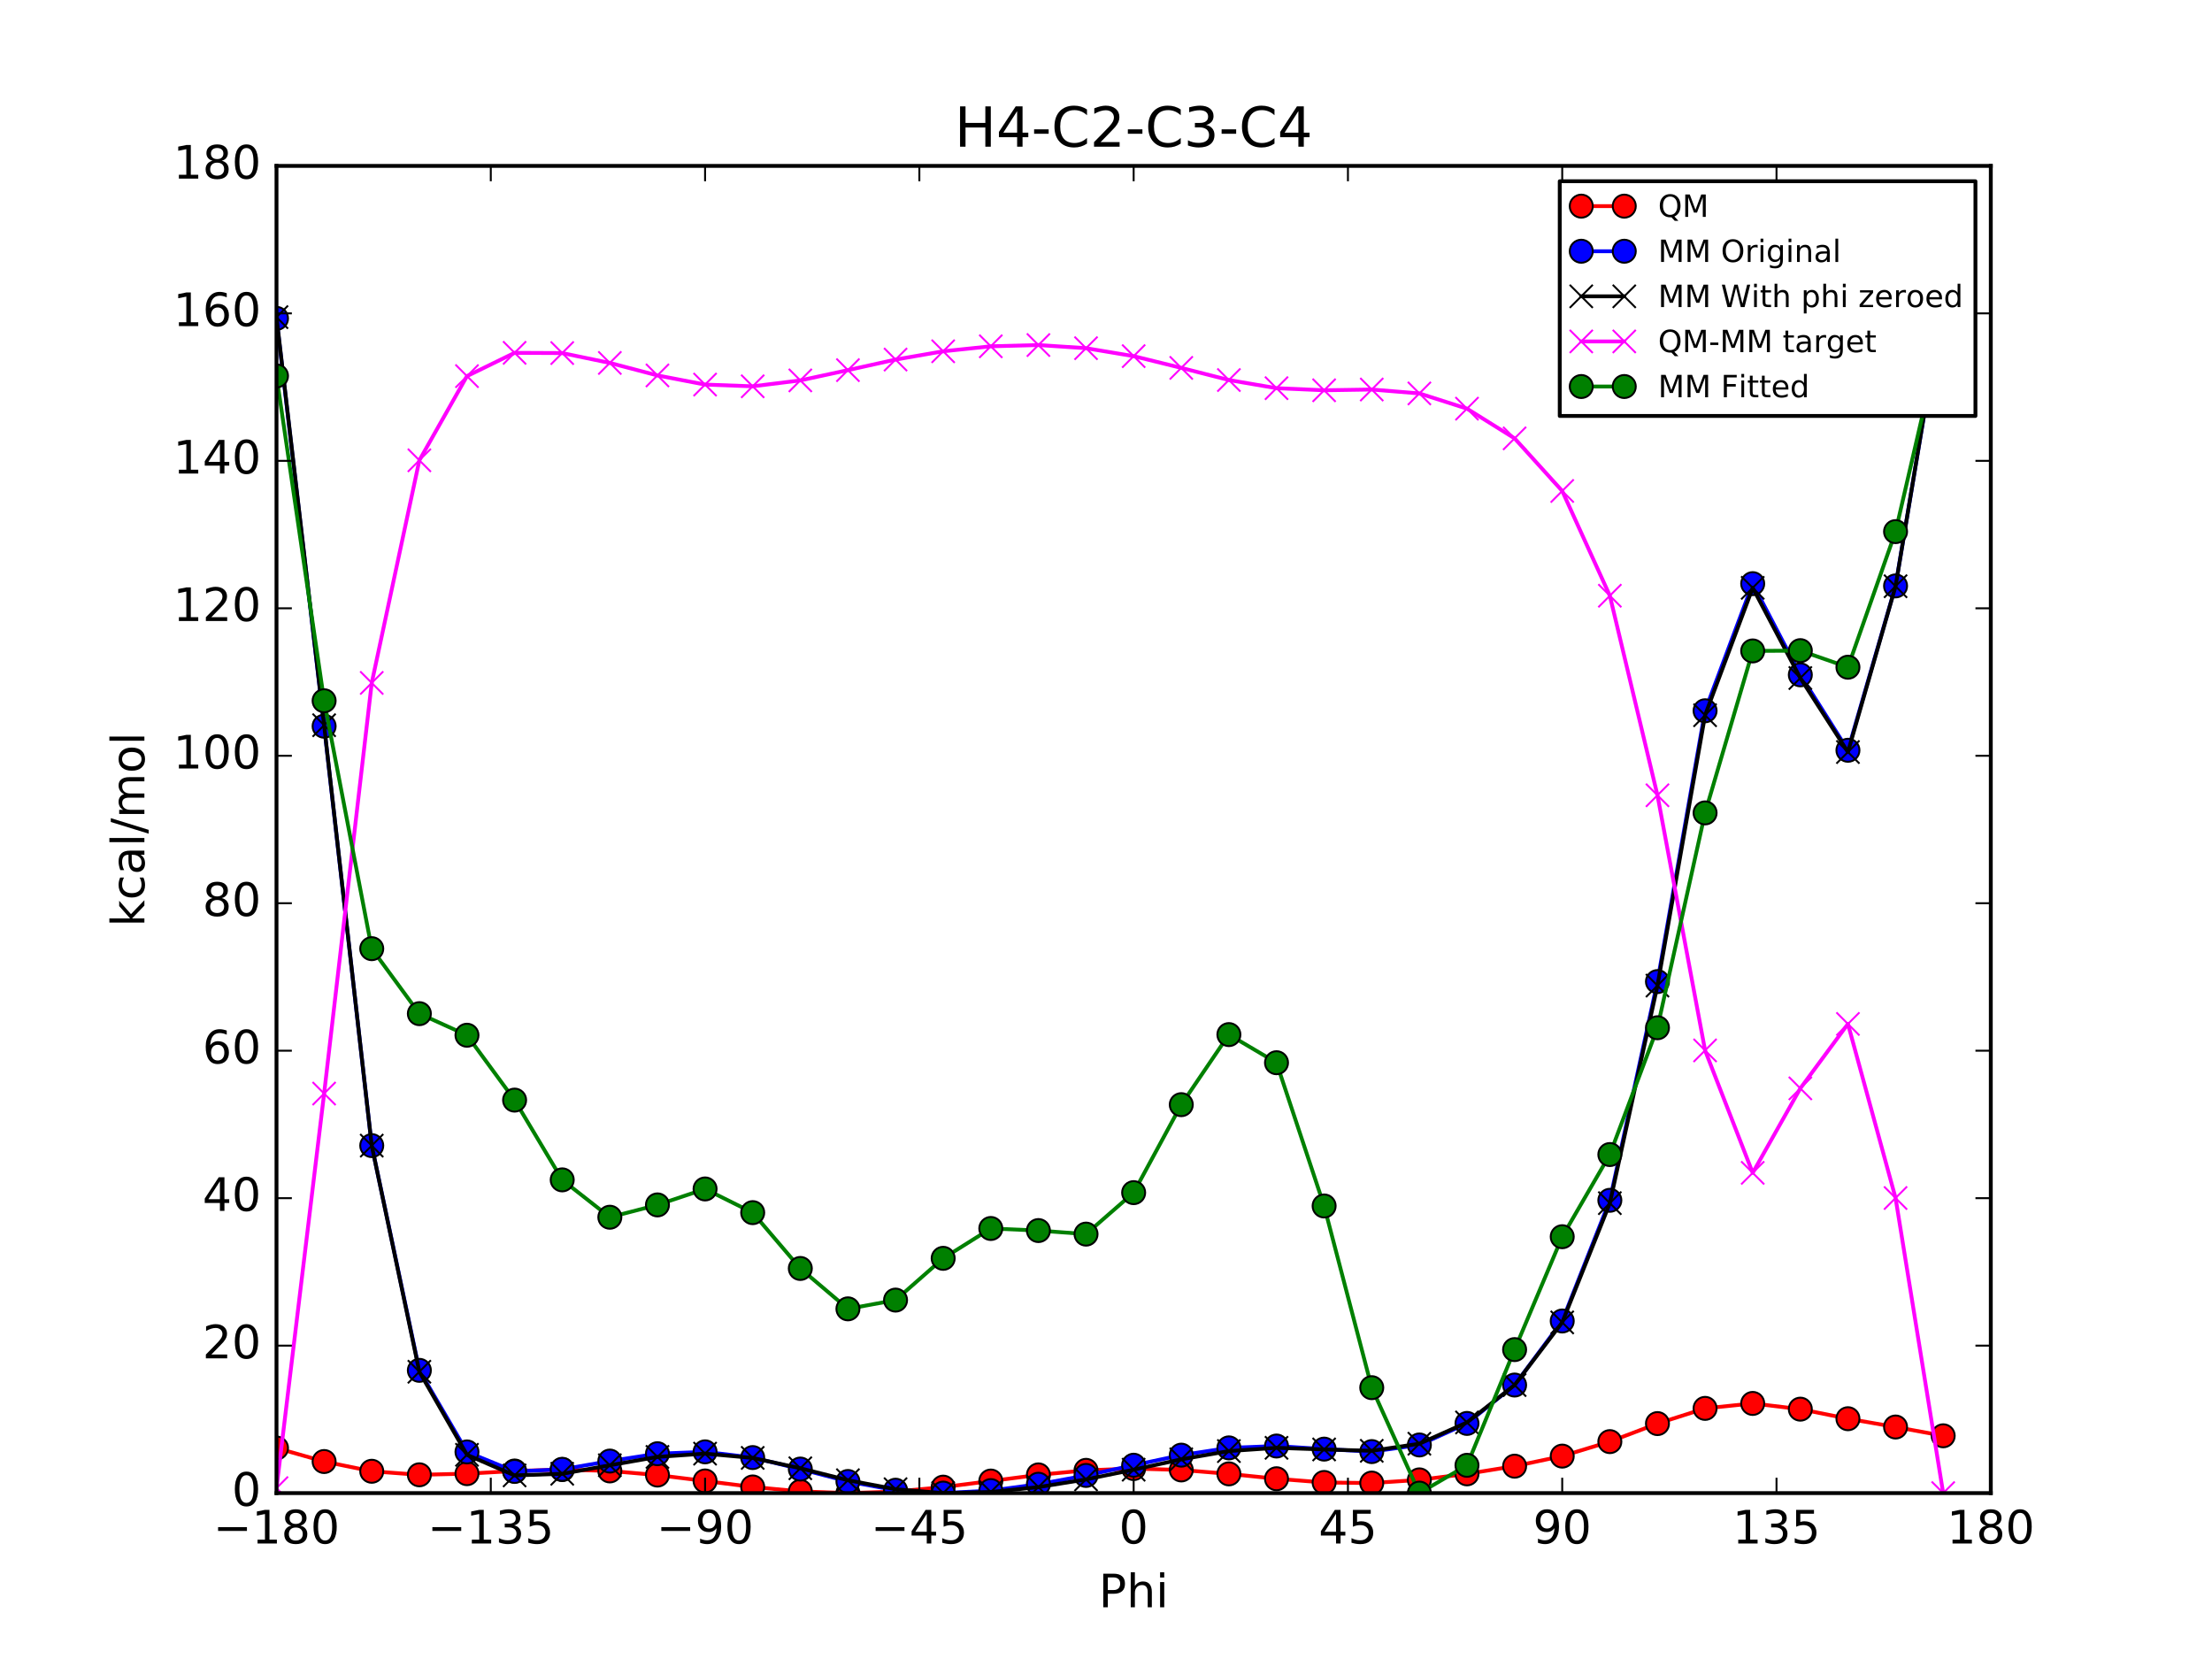 <?xml version="1.0" encoding="utf-8" standalone="no"?>
<!DOCTYPE svg PUBLIC "-//W3C//DTD SVG 1.1//EN"
  "http://www.w3.org/Graphics/SVG/1.1/DTD/svg11.dtd">
<!-- Created with matplotlib (http://matplotlib.org/) -->
<svg height="432pt" version="1.1" viewBox="0 0 576 432" width="576pt" xmlns="http://www.w3.org/2000/svg" xmlns:xlink="http://www.w3.org/1999/xlink">
 <defs>
  <style type="text/css">
*{stroke-linecap:butt;stroke-linejoin:round;stroke-miterlimit:100000;}
  </style>
 </defs>
 <g id="figure_1">
  <g id="patch_1">
   <path d="M 0 432 
L 576 432 
L 576 0 
L 0 0 
z
" style="fill:#ffffff;"/>
  </g>
  <g id="axes_1">
   <g id="patch_2">
    <path d="M 72 388.8 
L 518.4 388.8 
L 518.4 43.2 
L 72 43.2 
z
" style="fill:#ffffff;"/>
   </g>
   <g id="line2d_1">
    <path clip-path="url(#p58fb62c880)" d="M 72 377.063 
L 84.4 380.58 
L 96.8 383.113 
L 109.2 384.036 
L 121.6 383.738 
L 134 383.045 
L 146.4 382.678 
L 158.8 383.026 
L 171.2 384.105 
L 183.6 385.639 
L 196 387.201 
L 208.4 388.361 
L 220.8 388.8 
L 233.2 388.395 
L 245.6 387.247 
L 258 385.66 
L 270.4 384.06 
L 282.8 382.874 
L 295.2 382.412 
L 307.6 382.771 
L 320 383.79 
L 332.4 385.062 
L 344.8 386.031 
L 357.2 386.189 
L 369.6 385.358 
L 382 383.788 
L 394.4 381.788 
L 406.8 379.166 
L 419.2 375.395 
L 431.6 370.699 
L 444 366.739 
L 456.4 365.45 
L 468.8 366.941 
L 481.2 369.432 
L 493.6 371.591 
L 506 373.878 
" style="fill:none;stroke:#ff0000;stroke-linecap:square;"/>
    <defs>
     <path d="M 0 3 
C 0.796 3 1.559 2.684 2.121 2.121 
C 2.684 1.559 3 0.796 3 0 
C 3 -0.796 2.684 -1.559 2.121 -2.121 
C 1.559 -2.684 0.796 -3 0 -3 
C -0.796 -3 -1.559 -2.684 -2.121 -2.121 
C -2.684 -1.559 -3 -0.796 -3 0 
C -3 0.796 -2.684 1.559 -2.121 2.121 
C -1.559 2.684 -0.796 3 0 3 
z
" id="mab7c68da3d" style="stroke:#000000;stroke-width:0.5;"/>
    </defs>
    <g clip-path="url(#p58fb62c880)">
     <use style="fill:#ff0000;stroke:#000000;stroke-width:0.5;" x="72" xlink:href="#mab7c68da3d" y="377.063"/>
     <use style="fill:#ff0000;stroke:#000000;stroke-width:0.5;" x="84.4" xlink:href="#mab7c68da3d" y="380.58"/>
     <use style="fill:#ff0000;stroke:#000000;stroke-width:0.5;" x="96.8" xlink:href="#mab7c68da3d" y="383.113"/>
     <use style="fill:#ff0000;stroke:#000000;stroke-width:0.5;" x="109.2" xlink:href="#mab7c68da3d" y="384.036"/>
     <use style="fill:#ff0000;stroke:#000000;stroke-width:0.5;" x="121.6" xlink:href="#mab7c68da3d" y="383.738"/>
     <use style="fill:#ff0000;stroke:#000000;stroke-width:0.5;" x="134" xlink:href="#mab7c68da3d" y="383.045"/>
     <use style="fill:#ff0000;stroke:#000000;stroke-width:0.5;" x="146.4" xlink:href="#mab7c68da3d" y="382.678"/>
     <use style="fill:#ff0000;stroke:#000000;stroke-width:0.5;" x="158.8" xlink:href="#mab7c68da3d" y="383.026"/>
     <use style="fill:#ff0000;stroke:#000000;stroke-width:0.5;" x="171.2" xlink:href="#mab7c68da3d" y="384.105"/>
     <use style="fill:#ff0000;stroke:#000000;stroke-width:0.5;" x="183.6" xlink:href="#mab7c68da3d" y="385.639"/>
     <use style="fill:#ff0000;stroke:#000000;stroke-width:0.5;" x="196" xlink:href="#mab7c68da3d" y="387.201"/>
     <use style="fill:#ff0000;stroke:#000000;stroke-width:0.5;" x="208.4" xlink:href="#mab7c68da3d" y="388.361"/>
     <use style="fill:#ff0000;stroke:#000000;stroke-width:0.5;" x="220.8" xlink:href="#mab7c68da3d" y="388.8"/>
     <use style="fill:#ff0000;stroke:#000000;stroke-width:0.5;" x="233.2" xlink:href="#mab7c68da3d" y="388.395"/>
     <use style="fill:#ff0000;stroke:#000000;stroke-width:0.5;" x="245.6" xlink:href="#mab7c68da3d" y="387.247"/>
     <use style="fill:#ff0000;stroke:#000000;stroke-width:0.5;" x="258" xlink:href="#mab7c68da3d" y="385.66"/>
     <use style="fill:#ff0000;stroke:#000000;stroke-width:0.5;" x="270.4" xlink:href="#mab7c68da3d" y="384.06"/>
     <use style="fill:#ff0000;stroke:#000000;stroke-width:0.5;" x="282.8" xlink:href="#mab7c68da3d" y="382.874"/>
     <use style="fill:#ff0000;stroke:#000000;stroke-width:0.5;" x="295.2" xlink:href="#mab7c68da3d" y="382.412"/>
     <use style="fill:#ff0000;stroke:#000000;stroke-width:0.5;" x="307.6" xlink:href="#mab7c68da3d" y="382.771"/>
     <use style="fill:#ff0000;stroke:#000000;stroke-width:0.5;" x="320" xlink:href="#mab7c68da3d" y="383.79"/>
     <use style="fill:#ff0000;stroke:#000000;stroke-width:0.5;" x="332.4" xlink:href="#mab7c68da3d" y="385.062"/>
     <use style="fill:#ff0000;stroke:#000000;stroke-width:0.5;" x="344.8" xlink:href="#mab7c68da3d" y="386.031"/>
     <use style="fill:#ff0000;stroke:#000000;stroke-width:0.5;" x="357.2" xlink:href="#mab7c68da3d" y="386.189"/>
     <use style="fill:#ff0000;stroke:#000000;stroke-width:0.5;" x="369.6" xlink:href="#mab7c68da3d" y="385.358"/>
     <use style="fill:#ff0000;stroke:#000000;stroke-width:0.5;" x="382" xlink:href="#mab7c68da3d" y="383.788"/>
     <use style="fill:#ff0000;stroke:#000000;stroke-width:0.5;" x="394.4" xlink:href="#mab7c68da3d" y="381.788"/>
     <use style="fill:#ff0000;stroke:#000000;stroke-width:0.5;" x="406.8" xlink:href="#mab7c68da3d" y="379.166"/>
     <use style="fill:#ff0000;stroke:#000000;stroke-width:0.5;" x="419.2" xlink:href="#mab7c68da3d" y="375.395"/>
     <use style="fill:#ff0000;stroke:#000000;stroke-width:0.5;" x="431.6" xlink:href="#mab7c68da3d" y="370.699"/>
     <use style="fill:#ff0000;stroke:#000000;stroke-width:0.5;" x="444" xlink:href="#mab7c68da3d" y="366.739"/>
     <use style="fill:#ff0000;stroke:#000000;stroke-width:0.5;" x="456.4" xlink:href="#mab7c68da3d" y="365.45"/>
     <use style="fill:#ff0000;stroke:#000000;stroke-width:0.5;" x="468.8" xlink:href="#mab7c68da3d" y="366.941"/>
     <use style="fill:#ff0000;stroke:#000000;stroke-width:0.5;" x="481.2" xlink:href="#mab7c68da3d" y="369.432"/>
     <use style="fill:#ff0000;stroke:#000000;stroke-width:0.5;" x="493.6" xlink:href="#mab7c68da3d" y="371.591"/>
     <use style="fill:#ff0000;stroke:#000000;stroke-width:0.5;" x="506" xlink:href="#mab7c68da3d" y="373.878"/>
    </g>
   </g>
   <g id="line2d_2">
    <path clip-path="url(#p58fb62c880)" d="M 72 82.911 
L 84.4 189.101 
L 96.8 298.315 
L 109.2 356.834 
L 121.6 378.079 
L 134 383.157 
L 146.4 382.606 
L 158.8 380.459 
L 171.2 378.543 
L 183.6 378.058 
L 196 379.549 
L 208.4 382.539 
L 220.8 385.776 
L 233.2 388.047 
L 245.6 388.8 
L 258 388.147 
L 270.4 386.492 
L 282.8 384.199 
L 295.2 381.54 
L 307.6 378.917 
L 320 377.025 
L 332.4 376.542 
L 344.8 377.346 
L 357.2 377.992 
L 369.6 376.269 
L 382 370.656 
L 394.4 360.662 
L 406.8 343.983 
L 419.2 312.555 
L 431.6 255.603 
L 444 185.082 
L 456.4 151.982 
L 468.8 175.727 
L 481.2 195.367 
L 493.6 152.57 
L 506 78.311 
" style="fill:none;stroke:#0000ff;stroke-linecap:square;"/>
    <defs>
     <path d="M 0 3 
C 0.796 3 1.559 2.684 2.121 2.121 
C 2.684 1.559 3 0.796 3 0 
C 3 -0.796 2.684 -1.559 2.121 -2.121 
C 1.559 -2.684 0.796 -3 0 -3 
C -0.796 -3 -1.559 -2.684 -2.121 -2.121 
C -2.684 -1.559 -3 -0.796 -3 0 
C -3 0.796 -2.684 1.559 -2.121 2.121 
C -1.559 2.684 -0.796 3 0 3 
z
" id="mc89f51fa92" style="stroke:#000000;stroke-width:0.5;"/>
    </defs>
    <g clip-path="url(#p58fb62c880)">
     <use style="fill:#0000ff;stroke:#000000;stroke-width:0.5;" x="72" xlink:href="#mc89f51fa92" y="82.911"/>
     <use style="fill:#0000ff;stroke:#000000;stroke-width:0.5;" x="84.4" xlink:href="#mc89f51fa92" y="189.101"/>
     <use style="fill:#0000ff;stroke:#000000;stroke-width:0.5;" x="96.8" xlink:href="#mc89f51fa92" y="298.315"/>
     <use style="fill:#0000ff;stroke:#000000;stroke-width:0.5;" x="109.2" xlink:href="#mc89f51fa92" y="356.834"/>
     <use style="fill:#0000ff;stroke:#000000;stroke-width:0.5;" x="121.6" xlink:href="#mc89f51fa92" y="378.079"/>
     <use style="fill:#0000ff;stroke:#000000;stroke-width:0.5;" x="134" xlink:href="#mc89f51fa92" y="383.157"/>
     <use style="fill:#0000ff;stroke:#000000;stroke-width:0.5;" x="146.4" xlink:href="#mc89f51fa92" y="382.606"/>
     <use style="fill:#0000ff;stroke:#000000;stroke-width:0.5;" x="158.8" xlink:href="#mc89f51fa92" y="380.459"/>
     <use style="fill:#0000ff;stroke:#000000;stroke-width:0.5;" x="171.2" xlink:href="#mc89f51fa92" y="378.543"/>
     <use style="fill:#0000ff;stroke:#000000;stroke-width:0.5;" x="183.6" xlink:href="#mc89f51fa92" y="378.058"/>
     <use style="fill:#0000ff;stroke:#000000;stroke-width:0.5;" x="196" xlink:href="#mc89f51fa92" y="379.549"/>
     <use style="fill:#0000ff;stroke:#000000;stroke-width:0.5;" x="208.4" xlink:href="#mc89f51fa92" y="382.539"/>
     <use style="fill:#0000ff;stroke:#000000;stroke-width:0.5;" x="220.8" xlink:href="#mc89f51fa92" y="385.776"/>
     <use style="fill:#0000ff;stroke:#000000;stroke-width:0.5;" x="233.2" xlink:href="#mc89f51fa92" y="388.047"/>
     <use style="fill:#0000ff;stroke:#000000;stroke-width:0.5;" x="245.6" xlink:href="#mc89f51fa92" y="388.8"/>
     <use style="fill:#0000ff;stroke:#000000;stroke-width:0.5;" x="258" xlink:href="#mc89f51fa92" y="388.147"/>
     <use style="fill:#0000ff;stroke:#000000;stroke-width:0.5;" x="270.4" xlink:href="#mc89f51fa92" y="386.492"/>
     <use style="fill:#0000ff;stroke:#000000;stroke-width:0.5;" x="282.8" xlink:href="#mc89f51fa92" y="384.199"/>
     <use style="fill:#0000ff;stroke:#000000;stroke-width:0.5;" x="295.2" xlink:href="#mc89f51fa92" y="381.54"/>
     <use style="fill:#0000ff;stroke:#000000;stroke-width:0.5;" x="307.6" xlink:href="#mc89f51fa92" y="378.917"/>
     <use style="fill:#0000ff;stroke:#000000;stroke-width:0.5;" x="320" xlink:href="#mc89f51fa92" y="377.025"/>
     <use style="fill:#0000ff;stroke:#000000;stroke-width:0.5;" x="332.4" xlink:href="#mc89f51fa92" y="376.542"/>
     <use style="fill:#0000ff;stroke:#000000;stroke-width:0.5;" x="344.8" xlink:href="#mc89f51fa92" y="377.346"/>
     <use style="fill:#0000ff;stroke:#000000;stroke-width:0.5;" x="357.2" xlink:href="#mc89f51fa92" y="377.992"/>
     <use style="fill:#0000ff;stroke:#000000;stroke-width:0.5;" x="369.6" xlink:href="#mc89f51fa92" y="376.269"/>
     <use style="fill:#0000ff;stroke:#000000;stroke-width:0.5;" x="382" xlink:href="#mc89f51fa92" y="370.656"/>
     <use style="fill:#0000ff;stroke:#000000;stroke-width:0.5;" x="394.4" xlink:href="#mc89f51fa92" y="360.662"/>
     <use style="fill:#0000ff;stroke:#000000;stroke-width:0.5;" x="406.8" xlink:href="#mc89f51fa92" y="343.983"/>
     <use style="fill:#0000ff;stroke:#000000;stroke-width:0.5;" x="419.2" xlink:href="#mc89f51fa92" y="312.555"/>
     <use style="fill:#0000ff;stroke:#000000;stroke-width:0.5;" x="431.6" xlink:href="#mc89f51fa92" y="255.603"/>
     <use style="fill:#0000ff;stroke:#000000;stroke-width:0.5;" x="444" xlink:href="#mc89f51fa92" y="185.082"/>
     <use style="fill:#0000ff;stroke:#000000;stroke-width:0.5;" x="456.4" xlink:href="#mc89f51fa92" y="151.982"/>
     <use style="fill:#0000ff;stroke:#000000;stroke-width:0.5;" x="468.8" xlink:href="#mc89f51fa92" y="175.727"/>
     <use style="fill:#0000ff;stroke:#000000;stroke-width:0.5;" x="481.2" xlink:href="#mc89f51fa92" y="195.367"/>
     <use style="fill:#0000ff;stroke:#000000;stroke-width:0.5;" x="493.6" xlink:href="#mc89f51fa92" y="152.57"/>
     <use style="fill:#0000ff;stroke:#000000;stroke-width:0.5;" x="506" xlink:href="#mc89f51fa92" y="78.311"/>
    </g>
   </g>
   <g id="line2d_3">
    <path clip-path="url(#p58fb62c880)" d="M 72 82.581 
L 84.4 188.846 
L 96.8 298.315 
L 109.2 357.2 
L 121.6 378.825 
L 134 384.193 
L 146.4 383.768 
L 158.8 381.546 
L 171.2 379.375 
L 183.6 378.523 
L 196 379.635 
L 208.4 382.334 
L 220.8 385.446 
L 233.2 387.792 
L 245.6 388.8 
L 258 388.513 
L 270.4 387.238 
L 282.8 385.235 
L 295.2 382.702 
L 307.6 380.003 
L 320 377.856 
L 332.4 377.008 
L 344.8 377.432 
L 357.2 377.787 
L 369.6 375.939 
L 382 370.402 
L 394.4 360.662 
L 406.8 344.349 
L 419.2 313.3 
L 431.6 256.639 
L 444 186.243 
L 456.4 153.068 
L 468.8 176.558 
L 481.2 195.833 
L 493.6 152.656 
L 506 78.106 
" style="fill:none;stroke:#000000;stroke-linecap:square;"/>
    <defs>
     <path d="M -3 3 
L 3 -3 
M -3 -3 
L 3 3 
" id="md4c569abef" style="stroke:#000000;stroke-width:0.5;"/>
    </defs>
    <g clip-path="url(#p58fb62c880)">
     <use style="stroke:#000000;stroke-width:0.5;" x="72" xlink:href="#md4c569abef" y="82.581"/>
     <use style="stroke:#000000;stroke-width:0.5;" x="84.4" xlink:href="#md4c569abef" y="188.846"/>
     <use style="stroke:#000000;stroke-width:0.5;" x="96.8" xlink:href="#md4c569abef" y="298.315"/>
     <use style="stroke:#000000;stroke-width:0.5;" x="109.2" xlink:href="#md4c569abef" y="357.2"/>
     <use style="stroke:#000000;stroke-width:0.5;" x="121.6" xlink:href="#md4c569abef" y="378.825"/>
     <use style="stroke:#000000;stroke-width:0.5;" x="134" xlink:href="#md4c569abef" y="384.193"/>
     <use style="stroke:#000000;stroke-width:0.5;" x="146.4" xlink:href="#md4c569abef" y="383.768"/>
     <use style="stroke:#000000;stroke-width:0.5;" x="158.8" xlink:href="#md4c569abef" y="381.546"/>
     <use style="stroke:#000000;stroke-width:0.5;" x="171.2" xlink:href="#md4c569abef" y="379.375"/>
     <use style="stroke:#000000;stroke-width:0.5;" x="183.6" xlink:href="#md4c569abef" y="378.523"/>
     <use style="stroke:#000000;stroke-width:0.5;" x="196" xlink:href="#md4c569abef" y="379.635"/>
     <use style="stroke:#000000;stroke-width:0.5;" x="208.4" xlink:href="#md4c569abef" y="382.334"/>
     <use style="stroke:#000000;stroke-width:0.5;" x="220.8" xlink:href="#md4c569abef" y="385.446"/>
     <use style="stroke:#000000;stroke-width:0.5;" x="233.2" xlink:href="#md4c569abef" y="387.792"/>
     <use style="stroke:#000000;stroke-width:0.5;" x="245.6" xlink:href="#md4c569abef" y="388.8"/>
     <use style="stroke:#000000;stroke-width:0.5;" x="258" xlink:href="#md4c569abef" y="388.513"/>
     <use style="stroke:#000000;stroke-width:0.5;" x="270.4" xlink:href="#md4c569abef" y="387.238"/>
     <use style="stroke:#000000;stroke-width:0.5;" x="282.8" xlink:href="#md4c569abef" y="385.235"/>
     <use style="stroke:#000000;stroke-width:0.5;" x="295.2" xlink:href="#md4c569abef" y="382.702"/>
     <use style="stroke:#000000;stroke-width:0.5;" x="307.6" xlink:href="#md4c569abef" y="380.003"/>
     <use style="stroke:#000000;stroke-width:0.5;" x="320" xlink:href="#md4c569abef" y="377.856"/>
     <use style="stroke:#000000;stroke-width:0.5;" x="332.4" xlink:href="#md4c569abef" y="377.008"/>
     <use style="stroke:#000000;stroke-width:0.5;" x="344.8" xlink:href="#md4c569abef" y="377.432"/>
     <use style="stroke:#000000;stroke-width:0.5;" x="357.2" xlink:href="#md4c569abef" y="377.787"/>
     <use style="stroke:#000000;stroke-width:0.5;" x="369.6" xlink:href="#md4c569abef" y="375.939"/>
     <use style="stroke:#000000;stroke-width:0.5;" x="382" xlink:href="#md4c569abef" y="370.402"/>
     <use style="stroke:#000000;stroke-width:0.5;" x="394.4" xlink:href="#md4c569abef" y="360.662"/>
     <use style="stroke:#000000;stroke-width:0.5;" x="406.8" xlink:href="#md4c569abef" y="344.349"/>
     <use style="stroke:#000000;stroke-width:0.5;" x="419.2" xlink:href="#md4c569abef" y="313.3"/>
     <use style="stroke:#000000;stroke-width:0.5;" x="431.6" xlink:href="#md4c569abef" y="256.639"/>
     <use style="stroke:#000000;stroke-width:0.5;" x="444" xlink:href="#md4c569abef" y="186.243"/>
     <use style="stroke:#000000;stroke-width:0.5;" x="456.4" xlink:href="#md4c569abef" y="153.068"/>
     <use style="stroke:#000000;stroke-width:0.5;" x="468.8" xlink:href="#md4c569abef" y="176.558"/>
     <use style="stroke:#000000;stroke-width:0.5;" x="481.2" xlink:href="#md4c569abef" y="195.833"/>
     <use style="stroke:#000000;stroke-width:0.5;" x="493.6" xlink:href="#md4c569abef" y="152.656"/>
     <use style="stroke:#000000;stroke-width:0.5;" x="506" xlink:href="#md4c569abef" y="78.106"/>
    </g>
   </g>
   <g id="line2d_4">
    <path clip-path="url(#p58fb62c880)" d="M 72 387.51 
L 84.4 284.761 
L 96.8 177.826 
L 109.2 119.864 
L 121.6 97.941 
L 134 91.88 
L 146.4 91.939 
L 158.8 94.508 
L 171.2 97.759 
L 183.6 100.144 
L 196 100.595 
L 208.4 99.055 
L 220.8 96.382 
L 233.2 93.631 
L 245.6 91.475 
L 258 90.175 
L 270.4 89.85 
L 282.8 90.667 
L 295.2 92.739 
L 307.6 95.796 
L 320 98.962 
L 332.4 101.082 
L 344.8 101.627 
L 357.2 101.431 
L 369.6 102.447 
L 382 106.414 
L 394.4 114.154 
L 406.8 127.845 
L 419.2 155.123 
L 431.6 207.088 
L 444 273.524 
L 456.4 305.41 
L 468.8 283.411 
L 481.2 266.628 
L 493.6 311.963 
L 506 388.8 
" style="fill:none;stroke:#ff00ff;stroke-linecap:square;"/>
    <defs>
     <path d="M -3 3 
L 3 -3 
M -3 -3 
L 3 3 
" id="m94ac3048d1" style="stroke:#ff00ff;stroke-width:0.5;"/>
    </defs>
    <g clip-path="url(#p58fb62c880)">
     <use style="fill:#ff00ff;stroke:#ff00ff;stroke-width:0.5;" x="72" xlink:href="#m94ac3048d1" y="387.51"/>
     <use style="fill:#ff00ff;stroke:#ff00ff;stroke-width:0.5;" x="84.4" xlink:href="#m94ac3048d1" y="284.761"/>
     <use style="fill:#ff00ff;stroke:#ff00ff;stroke-width:0.5;" x="96.8" xlink:href="#m94ac3048d1" y="177.826"/>
     <use style="fill:#ff00ff;stroke:#ff00ff;stroke-width:0.5;" x="109.2" xlink:href="#m94ac3048d1" y="119.864"/>
     <use style="fill:#ff00ff;stroke:#ff00ff;stroke-width:0.5;" x="121.6" xlink:href="#m94ac3048d1" y="97.941"/>
     <use style="fill:#ff00ff;stroke:#ff00ff;stroke-width:0.5;" x="134" xlink:href="#m94ac3048d1" y="91.88"/>
     <use style="fill:#ff00ff;stroke:#ff00ff;stroke-width:0.5;" x="146.4" xlink:href="#m94ac3048d1" y="91.939"/>
     <use style="fill:#ff00ff;stroke:#ff00ff;stroke-width:0.5;" x="158.8" xlink:href="#m94ac3048d1" y="94.508"/>
     <use style="fill:#ff00ff;stroke:#ff00ff;stroke-width:0.5;" x="171.2" xlink:href="#m94ac3048d1" y="97.759"/>
     <use style="fill:#ff00ff;stroke:#ff00ff;stroke-width:0.5;" x="183.6" xlink:href="#m94ac3048d1" y="100.144"/>
     <use style="fill:#ff00ff;stroke:#ff00ff;stroke-width:0.5;" x="196" xlink:href="#m94ac3048d1" y="100.595"/>
     <use style="fill:#ff00ff;stroke:#ff00ff;stroke-width:0.5;" x="208.4" xlink:href="#m94ac3048d1" y="99.055"/>
     <use style="fill:#ff00ff;stroke:#ff00ff;stroke-width:0.5;" x="220.8" xlink:href="#m94ac3048d1" y="96.382"/>
     <use style="fill:#ff00ff;stroke:#ff00ff;stroke-width:0.5;" x="233.2" xlink:href="#m94ac3048d1" y="93.631"/>
     <use style="fill:#ff00ff;stroke:#ff00ff;stroke-width:0.5;" x="245.6" xlink:href="#m94ac3048d1" y="91.475"/>
     <use style="fill:#ff00ff;stroke:#ff00ff;stroke-width:0.5;" x="258" xlink:href="#m94ac3048d1" y="90.175"/>
     <use style="fill:#ff00ff;stroke:#ff00ff;stroke-width:0.5;" x="270.4" xlink:href="#m94ac3048d1" y="89.85"/>
     <use style="fill:#ff00ff;stroke:#ff00ff;stroke-width:0.5;" x="282.8" xlink:href="#m94ac3048d1" y="90.667"/>
     <use style="fill:#ff00ff;stroke:#ff00ff;stroke-width:0.5;" x="295.2" xlink:href="#m94ac3048d1" y="92.739"/>
     <use style="fill:#ff00ff;stroke:#ff00ff;stroke-width:0.5;" x="307.6" xlink:href="#m94ac3048d1" y="95.796"/>
     <use style="fill:#ff00ff;stroke:#ff00ff;stroke-width:0.5;" x="320" xlink:href="#m94ac3048d1" y="98.962"/>
     <use style="fill:#ff00ff;stroke:#ff00ff;stroke-width:0.5;" x="332.4" xlink:href="#m94ac3048d1" y="101.082"/>
     <use style="fill:#ff00ff;stroke:#ff00ff;stroke-width:0.5;" x="344.8" xlink:href="#m94ac3048d1" y="101.627"/>
     <use style="fill:#ff00ff;stroke:#ff00ff;stroke-width:0.5;" x="357.2" xlink:href="#m94ac3048d1" y="101.431"/>
     <use style="fill:#ff00ff;stroke:#ff00ff;stroke-width:0.5;" x="369.6" xlink:href="#m94ac3048d1" y="102.447"/>
     <use style="fill:#ff00ff;stroke:#ff00ff;stroke-width:0.5;" x="382" xlink:href="#m94ac3048d1" y="106.414"/>
     <use style="fill:#ff00ff;stroke:#ff00ff;stroke-width:0.5;" x="394.4" xlink:href="#m94ac3048d1" y="114.154"/>
     <use style="fill:#ff00ff;stroke:#ff00ff;stroke-width:0.5;" x="406.8" xlink:href="#m94ac3048d1" y="127.845"/>
     <use style="fill:#ff00ff;stroke:#ff00ff;stroke-width:0.5;" x="419.2" xlink:href="#m94ac3048d1" y="155.123"/>
     <use style="fill:#ff00ff;stroke:#ff00ff;stroke-width:0.5;" x="431.6" xlink:href="#m94ac3048d1" y="207.088"/>
     <use style="fill:#ff00ff;stroke:#ff00ff;stroke-width:0.5;" x="444" xlink:href="#m94ac3048d1" y="273.524"/>
     <use style="fill:#ff00ff;stroke:#ff00ff;stroke-width:0.5;" x="456.4" xlink:href="#m94ac3048d1" y="305.41"/>
     <use style="fill:#ff00ff;stroke:#ff00ff;stroke-width:0.5;" x="468.8" xlink:href="#m94ac3048d1" y="283.411"/>
     <use style="fill:#ff00ff;stroke:#ff00ff;stroke-width:0.5;" x="481.2" xlink:href="#m94ac3048d1" y="266.628"/>
     <use style="fill:#ff00ff;stroke:#ff00ff;stroke-width:0.5;" x="493.6" xlink:href="#m94ac3048d1" y="311.963"/>
     <use style="fill:#ff00ff;stroke:#ff00ff;stroke-width:0.5;" x="506" xlink:href="#m94ac3048d1" y="388.8"/>
    </g>
   </g>
   <g id="line2d_5">
    <path clip-path="url(#p58fb62c880)" d="M 72 97.892 
L 84.4 182.478 
L 96.8 247.031 
L 109.2 263.954 
L 121.6 269.571 
L 134 286.467 
L 146.4 307.236 
L 158.8 316.964 
L 171.2 313.755 
L 183.6 309.6 
L 196 315.768 
L 208.4 330.305 
L 220.8 340.822 
L 233.2 338.542 
L 245.6 327.666 
L 258 319.895 
L 270.4 320.436 
L 282.8 321.36 
L 295.2 310.561 
L 307.6 287.651 
L 320 269.405 
L 332.4 276.729 
L 344.8 314.034 
L 357.2 361.349 
L 369.6 388.8 
L 382 381.561 
L 394.4 351.435 
L 406.8 322.038 
L 419.2 300.641 
L 431.6 267.625 
L 444 211.677 
L 456.4 169.502 
L 468.8 169.424 
L 481.2 173.74 
L 493.6 138.434 
L 506 84.878 
" style="fill:none;stroke:#008000;stroke-linecap:square;"/>
    <defs>
     <path d="M 0 3 
C 0.796 3 1.559 2.684 2.121 2.121 
C 2.684 1.559 3 0.796 3 0 
C 3 -0.796 2.684 -1.559 2.121 -2.121 
C 1.559 -2.684 0.796 -3 0 -3 
C -0.796 -3 -1.559 -2.684 -2.121 -2.121 
C -2.684 -1.559 -3 -0.796 -3 0 
C -3 0.796 -2.684 1.559 -2.121 2.121 
C -1.559 2.684 -0.796 3 0 3 
z
" id="me28899ee2f" style="stroke:#000000;stroke-width:0.5;"/>
    </defs>
    <g clip-path="url(#p58fb62c880)">
     <use style="fill:#008000;stroke:#000000;stroke-width:0.5;" x="72" xlink:href="#me28899ee2f" y="97.892"/>
     <use style="fill:#008000;stroke:#000000;stroke-width:0.5;" x="84.4" xlink:href="#me28899ee2f" y="182.478"/>
     <use style="fill:#008000;stroke:#000000;stroke-width:0.5;" x="96.8" xlink:href="#me28899ee2f" y="247.031"/>
     <use style="fill:#008000;stroke:#000000;stroke-width:0.5;" x="109.2" xlink:href="#me28899ee2f" y="263.954"/>
     <use style="fill:#008000;stroke:#000000;stroke-width:0.5;" x="121.6" xlink:href="#me28899ee2f" y="269.571"/>
     <use style="fill:#008000;stroke:#000000;stroke-width:0.5;" x="134" xlink:href="#me28899ee2f" y="286.467"/>
     <use style="fill:#008000;stroke:#000000;stroke-width:0.5;" x="146.4" xlink:href="#me28899ee2f" y="307.236"/>
     <use style="fill:#008000;stroke:#000000;stroke-width:0.5;" x="158.8" xlink:href="#me28899ee2f" y="316.964"/>
     <use style="fill:#008000;stroke:#000000;stroke-width:0.5;" x="171.2" xlink:href="#me28899ee2f" y="313.755"/>
     <use style="fill:#008000;stroke:#000000;stroke-width:0.5;" x="183.6" xlink:href="#me28899ee2f" y="309.6"/>
     <use style="fill:#008000;stroke:#000000;stroke-width:0.5;" x="196" xlink:href="#me28899ee2f" y="315.768"/>
     <use style="fill:#008000;stroke:#000000;stroke-width:0.5;" x="208.4" xlink:href="#me28899ee2f" y="330.305"/>
     <use style="fill:#008000;stroke:#000000;stroke-width:0.5;" x="220.8" xlink:href="#me28899ee2f" y="340.822"/>
     <use style="fill:#008000;stroke:#000000;stroke-width:0.5;" x="233.2" xlink:href="#me28899ee2f" y="338.542"/>
     <use style="fill:#008000;stroke:#000000;stroke-width:0.5;" x="245.6" xlink:href="#me28899ee2f" y="327.666"/>
     <use style="fill:#008000;stroke:#000000;stroke-width:0.5;" x="258" xlink:href="#me28899ee2f" y="319.895"/>
     <use style="fill:#008000;stroke:#000000;stroke-width:0.5;" x="270.4" xlink:href="#me28899ee2f" y="320.436"/>
     <use style="fill:#008000;stroke:#000000;stroke-width:0.5;" x="282.8" xlink:href="#me28899ee2f" y="321.36"/>
     <use style="fill:#008000;stroke:#000000;stroke-width:0.5;" x="295.2" xlink:href="#me28899ee2f" y="310.561"/>
     <use style="fill:#008000;stroke:#000000;stroke-width:0.5;" x="307.6" xlink:href="#me28899ee2f" y="287.651"/>
     <use style="fill:#008000;stroke:#000000;stroke-width:0.5;" x="320" xlink:href="#me28899ee2f" y="269.405"/>
     <use style="fill:#008000;stroke:#000000;stroke-width:0.5;" x="332.4" xlink:href="#me28899ee2f" y="276.729"/>
     <use style="fill:#008000;stroke:#000000;stroke-width:0.5;" x="344.8" xlink:href="#me28899ee2f" y="314.034"/>
     <use style="fill:#008000;stroke:#000000;stroke-width:0.5;" x="357.2" xlink:href="#me28899ee2f" y="361.349"/>
     <use style="fill:#008000;stroke:#000000;stroke-width:0.5;" x="369.6" xlink:href="#me28899ee2f" y="388.8"/>
     <use style="fill:#008000;stroke:#000000;stroke-width:0.5;" x="382" xlink:href="#me28899ee2f" y="381.561"/>
     <use style="fill:#008000;stroke:#000000;stroke-width:0.5;" x="394.4" xlink:href="#me28899ee2f" y="351.435"/>
     <use style="fill:#008000;stroke:#000000;stroke-width:0.5;" x="406.8" xlink:href="#me28899ee2f" y="322.038"/>
     <use style="fill:#008000;stroke:#000000;stroke-width:0.5;" x="419.2" xlink:href="#me28899ee2f" y="300.641"/>
     <use style="fill:#008000;stroke:#000000;stroke-width:0.5;" x="431.6" xlink:href="#me28899ee2f" y="267.625"/>
     <use style="fill:#008000;stroke:#000000;stroke-width:0.5;" x="444" xlink:href="#me28899ee2f" y="211.677"/>
     <use style="fill:#008000;stroke:#000000;stroke-width:0.5;" x="456.4" xlink:href="#me28899ee2f" y="169.502"/>
     <use style="fill:#008000;stroke:#000000;stroke-width:0.5;" x="468.8" xlink:href="#me28899ee2f" y="169.424"/>
     <use style="fill:#008000;stroke:#000000;stroke-width:0.5;" x="481.2" xlink:href="#me28899ee2f" y="173.74"/>
     <use style="fill:#008000;stroke:#000000;stroke-width:0.5;" x="493.6" xlink:href="#me28899ee2f" y="138.434"/>
     <use style="fill:#008000;stroke:#000000;stroke-width:0.5;" x="506" xlink:href="#me28899ee2f" y="84.878"/>
    </g>
   </g>
   <g id="patch_3">
    <path d="M 72 43.2 
L 518.4 43.2 
" style="fill:none;stroke:#000000;stroke-linecap:square;stroke-linejoin:miter;"/>
   </g>
   <g id="patch_4">
    <path d="M 518.4 388.8 
L 518.4 43.2 
" style="fill:none;stroke:#000000;stroke-linecap:square;stroke-linejoin:miter;"/>
   </g>
   <g id="patch_5">
    <path d="M 72 388.8 
L 518.4 388.8 
" style="fill:none;stroke:#000000;stroke-linecap:square;stroke-linejoin:miter;"/>
   </g>
   <g id="patch_6">
    <path d="M 72 388.8 
L 72 43.2 
" style="fill:none;stroke:#000000;stroke-linecap:square;stroke-linejoin:miter;"/>
   </g>
   <g id="matplotlib.axis_1">
    <g id="xtick_1">
     <g id="line2d_6">
      <defs>
       <path d="M 0 0 
L 0 -4 
" id="m2e60adce28" style="stroke:#000000;stroke-width:0.5;"/>
      </defs>
      <g>
       <use style="stroke:#000000;stroke-width:0.5;" x="72.0" xlink:href="#m2e60adce28" y="388.8"/>
      </g>
     </g>
     <g id="line2d_7">
      <defs>
       <path d="M 0 0 
L 0 4 
" id="m6da67be9b7" style="stroke:#000000;stroke-width:0.5;"/>
      </defs>
      <g>
       <use style="stroke:#000000;stroke-width:0.5;" x="72.0" xlink:href="#m6da67be9b7" y="43.2"/>
      </g>
     </g>
     <g id="text_1">
      <!-- −180 -->
      <defs>
       <path d="M 31.781 66.406 
Q 24.172 66.406 20.328 58.906 
Q 16.5 51.422 16.5 36.375 
Q 16.5 21.391 20.328 13.891 
Q 24.172 6.391 31.781 6.391 
Q 39.453 6.391 43.281 13.891 
Q 47.125 21.391 47.125 36.375 
Q 47.125 51.422 43.281 58.906 
Q 39.453 66.406 31.781 66.406 
M 31.781 74.219 
Q 44.047 74.219 50.516 64.516 
Q 56.984 54.828 56.984 36.375 
Q 56.984 17.969 50.516 8.266 
Q 44.047 -1.422 31.781 -1.422 
Q 19.531 -1.422 13.062 8.266 
Q 6.594 17.969 6.594 36.375 
Q 6.594 54.828 13.062 64.516 
Q 19.531 74.219 31.781 74.219 
" id="BitstreamVeraSans-Roman-30"/>
       <path d="M 31.781 34.625 
Q 24.75 34.625 20.719 30.859 
Q 16.703 27.094 16.703 20.516 
Q 16.703 13.922 20.719 10.156 
Q 24.75 6.391 31.781 6.391 
Q 38.812 6.391 42.859 10.172 
Q 46.922 13.969 46.922 20.516 
Q 46.922 27.094 42.891 30.859 
Q 38.875 34.625 31.781 34.625 
M 21.922 38.812 
Q 15.578 40.375 12.031 44.719 
Q 8.5 49.078 8.5 55.328 
Q 8.5 64.062 14.719 69.141 
Q 20.953 74.219 31.781 74.219 
Q 42.672 74.219 48.875 69.141 
Q 55.078 64.062 55.078 55.328 
Q 55.078 49.078 51.531 44.719 
Q 48 40.375 41.703 38.812 
Q 48.828 37.156 52.797 32.312 
Q 56.781 27.484 56.781 20.516 
Q 56.781 9.906 50.312 4.234 
Q 43.844 -1.422 31.781 -1.422 
Q 19.734 -1.422 13.25 4.234 
Q 6.781 9.906 6.781 20.516 
Q 6.781 27.484 10.781 32.312 
Q 14.797 37.156 21.922 38.812 
M 18.312 54.391 
Q 18.312 48.734 21.844 45.562 
Q 25.391 42.391 31.781 42.391 
Q 38.141 42.391 41.719 45.562 
Q 45.312 48.734 45.312 54.391 
Q 45.312 60.062 41.719 63.234 
Q 38.141 66.406 31.781 66.406 
Q 25.391 66.406 21.844 63.234 
Q 18.312 60.062 18.312 54.391 
" id="BitstreamVeraSans-Roman-38"/>
       <path d="M 12.406 8.297 
L 28.516 8.297 
L 28.516 63.922 
L 10.984 60.406 
L 10.984 69.391 
L 28.422 72.906 
L 38.281 72.906 
L 38.281 8.297 
L 54.391 8.297 
L 54.391 0 
L 12.406 0 
z
" id="BitstreamVeraSans-Roman-31"/>
       <path d="M 10.594 35.5 
L 73.188 35.5 
L 73.188 27.203 
L 10.594 27.203 
z
" id="BitstreamVeraSans-Roman-2212"/>
      </defs>
      <g transform="translate(55.52 401.918)scale(0.12 -0.12)">
       <use xlink:href="#BitstreamVeraSans-Roman-2212"/>
       <use x="83.789" xlink:href="#BitstreamVeraSans-Roman-31"/>
       <use x="147.412" xlink:href="#BitstreamVeraSans-Roman-38"/>
       <use x="211.035" xlink:href="#BitstreamVeraSans-Roman-30"/>
      </g>
     </g>
    </g>
    <g id="xtick_2">
     <g id="line2d_8">
      <g>
       <use style="stroke:#000000;stroke-width:0.5;" x="127.8" xlink:href="#m2e60adce28" y="388.8"/>
      </g>
     </g>
     <g id="line2d_9">
      <g>
       <use style="stroke:#000000;stroke-width:0.5;" x="127.8" xlink:href="#m6da67be9b7" y="43.2"/>
      </g>
     </g>
     <g id="text_2">
      <!-- −135 -->
      <defs>
       <path d="M 10.797 72.906 
L 49.516 72.906 
L 49.516 64.594 
L 19.828 64.594 
L 19.828 46.734 
Q 21.969 47.469 24.109 47.828 
Q 26.266 48.188 28.422 48.188 
Q 40.625 48.188 47.75 41.5 
Q 54.891 34.812 54.891 23.391 
Q 54.891 11.625 47.562 5.094 
Q 40.234 -1.422 26.906 -1.422 
Q 22.312 -1.422 17.547 -0.641 
Q 12.797 0.141 7.719 1.703 
L 7.719 11.625 
Q 12.109 9.234 16.797 8.062 
Q 21.484 6.891 26.703 6.891 
Q 35.156 6.891 40.078 11.328 
Q 45.016 15.766 45.016 23.391 
Q 45.016 31 40.078 35.438 
Q 35.156 39.891 26.703 39.891 
Q 22.75 39.891 18.812 39.016 
Q 14.891 38.141 10.797 36.281 
z
" id="BitstreamVeraSans-Roman-35"/>
       <path d="M 40.578 39.312 
Q 47.656 37.797 51.625 33 
Q 55.609 28.219 55.609 21.188 
Q 55.609 10.406 48.188 4.484 
Q 40.766 -1.422 27.094 -1.422 
Q 22.516 -1.422 17.656 -0.516 
Q 12.797 0.391 7.625 2.203 
L 7.625 11.719 
Q 11.719 9.328 16.594 8.109 
Q 21.484 6.891 26.812 6.891 
Q 36.078 6.891 40.938 10.547 
Q 45.797 14.203 45.797 21.188 
Q 45.797 27.641 41.281 31.266 
Q 36.766 34.906 28.719 34.906 
L 20.219 34.906 
L 20.219 43.016 
L 29.109 43.016 
Q 36.375 43.016 40.234 45.922 
Q 44.094 48.828 44.094 54.297 
Q 44.094 59.906 40.109 62.906 
Q 36.141 65.922 28.719 65.922 
Q 24.656 65.922 20.016 65.031 
Q 15.375 64.156 9.812 62.312 
L 9.812 71.094 
Q 15.438 72.656 20.344 73.438 
Q 25.25 74.219 29.594 74.219 
Q 40.828 74.219 47.359 69.109 
Q 53.906 64.016 53.906 55.328 
Q 53.906 49.266 50.438 45.094 
Q 46.969 40.922 40.578 39.312 
" id="BitstreamVeraSans-Roman-33"/>
      </defs>
      <g transform="translate(111.32 401.918)scale(0.12 -0.12)">
       <use xlink:href="#BitstreamVeraSans-Roman-2212"/>
       <use x="83.789" xlink:href="#BitstreamVeraSans-Roman-31"/>
       <use x="147.412" xlink:href="#BitstreamVeraSans-Roman-33"/>
       <use x="211.035" xlink:href="#BitstreamVeraSans-Roman-35"/>
      </g>
     </g>
    </g>
    <g id="xtick_3">
     <g id="line2d_10">
      <g>
       <use style="stroke:#000000;stroke-width:0.5;" x="183.6" xlink:href="#m2e60adce28" y="388.8"/>
      </g>
     </g>
     <g id="line2d_11">
      <g>
       <use style="stroke:#000000;stroke-width:0.5;" x="183.6" xlink:href="#m6da67be9b7" y="43.2"/>
      </g>
     </g>
     <g id="text_3">
      <!-- −90 -->
      <defs>
       <path d="M 10.984 1.516 
L 10.984 10.5 
Q 14.703 8.734 18.5 7.812 
Q 22.312 6.891 25.984 6.891 
Q 35.75 6.891 40.891 13.453 
Q 46.047 20.016 46.781 33.406 
Q 43.953 29.203 39.594 26.953 
Q 35.25 24.703 29.984 24.703 
Q 19.047 24.703 12.672 31.312 
Q 6.297 37.938 6.297 49.422 
Q 6.297 60.641 12.938 67.422 
Q 19.578 74.219 30.609 74.219 
Q 43.266 74.219 49.922 64.516 
Q 56.594 54.828 56.594 36.375 
Q 56.594 19.141 48.406 8.859 
Q 40.234 -1.422 26.422 -1.422 
Q 22.703 -1.422 18.891 -0.688 
Q 15.094 0.047 10.984 1.516 
M 30.609 32.422 
Q 37.25 32.422 41.125 36.953 
Q 45.016 41.5 45.016 49.422 
Q 45.016 57.281 41.125 61.844 
Q 37.25 66.406 30.609 66.406 
Q 23.969 66.406 20.094 61.844 
Q 16.219 57.281 16.219 49.422 
Q 16.219 41.5 20.094 36.953 
Q 23.969 32.422 30.609 32.422 
" id="BitstreamVeraSans-Roman-39"/>
      </defs>
      <g transform="translate(170.937 401.918)scale(0.12 -0.12)">
       <use xlink:href="#BitstreamVeraSans-Roman-2212"/>
       <use x="83.789" xlink:href="#BitstreamVeraSans-Roman-39"/>
       <use x="147.412" xlink:href="#BitstreamVeraSans-Roman-30"/>
      </g>
     </g>
    </g>
    <g id="xtick_4">
     <g id="line2d_12">
      <g>
       <use style="stroke:#000000;stroke-width:0.5;" x="239.4" xlink:href="#m2e60adce28" y="388.8"/>
      </g>
     </g>
     <g id="line2d_13">
      <g>
       <use style="stroke:#000000;stroke-width:0.5;" x="239.4" xlink:href="#m6da67be9b7" y="43.2"/>
      </g>
     </g>
     <g id="text_4">
      <!-- −45 -->
      <defs>
       <path d="M 37.797 64.312 
L 12.891 25.391 
L 37.797 25.391 
z
M 35.203 72.906 
L 47.609 72.906 
L 47.609 25.391 
L 58.016 25.391 
L 58.016 17.188 
L 47.609 17.188 
L 47.609 0 
L 37.797 0 
L 37.797 17.188 
L 4.891 17.188 
L 4.891 26.703 
z
" id="BitstreamVeraSans-Roman-34"/>
      </defs>
      <g transform="translate(226.737 401.918)scale(0.12 -0.12)">
       <use xlink:href="#BitstreamVeraSans-Roman-2212"/>
       <use x="83.789" xlink:href="#BitstreamVeraSans-Roman-34"/>
       <use x="147.412" xlink:href="#BitstreamVeraSans-Roman-35"/>
      </g>
     </g>
    </g>
    <g id="xtick_5">
     <g id="line2d_14">
      <g>
       <use style="stroke:#000000;stroke-width:0.5;" x="295.2" xlink:href="#m2e60adce28" y="388.8"/>
      </g>
     </g>
     <g id="line2d_15">
      <g>
       <use style="stroke:#000000;stroke-width:0.5;" x="295.2" xlink:href="#m6da67be9b7" y="43.2"/>
      </g>
     </g>
     <g id="text_5">
      <!-- 0 -->
      <g transform="translate(291.382 401.918)scale(0.12 -0.12)">
       <use xlink:href="#BitstreamVeraSans-Roman-30"/>
      </g>
     </g>
    </g>
    <g id="xtick_6">
     <g id="line2d_16">
      <g>
       <use style="stroke:#000000;stroke-width:0.5;" x="351.0" xlink:href="#m2e60adce28" y="388.8"/>
      </g>
     </g>
     <g id="line2d_17">
      <g>
       <use style="stroke:#000000;stroke-width:0.5;" x="351.0" xlink:href="#m6da67be9b7" y="43.2"/>
      </g>
     </g>
     <g id="text_6">
      <!-- 45 -->
      <g transform="translate(343.365 401.918)scale(0.12 -0.12)">
       <use xlink:href="#BitstreamVeraSans-Roman-34"/>
       <use x="63.623" xlink:href="#BitstreamVeraSans-Roman-35"/>
      </g>
     </g>
    </g>
    <g id="xtick_7">
     <g id="line2d_18">
      <g>
       <use style="stroke:#000000;stroke-width:0.5;" x="406.8" xlink:href="#m2e60adce28" y="388.8"/>
      </g>
     </g>
     <g id="line2d_19">
      <g>
       <use style="stroke:#000000;stroke-width:0.5;" x="406.8" xlink:href="#m6da67be9b7" y="43.2"/>
      </g>
     </g>
     <g id="text_7">
      <!-- 90 -->
      <g transform="translate(399.165 401.918)scale(0.12 -0.12)">
       <use xlink:href="#BitstreamVeraSans-Roman-39"/>
       <use x="63.623" xlink:href="#BitstreamVeraSans-Roman-30"/>
      </g>
     </g>
    </g>
    <g id="xtick_8">
     <g id="line2d_20">
      <g>
       <use style="stroke:#000000;stroke-width:0.5;" x="462.6" xlink:href="#m2e60adce28" y="388.8"/>
      </g>
     </g>
     <g id="line2d_21">
      <g>
       <use style="stroke:#000000;stroke-width:0.5;" x="462.6" xlink:href="#m6da67be9b7" y="43.2"/>
      </g>
     </g>
     <g id="text_8">
      <!-- 135 -->
      <g transform="translate(451.147 401.918)scale(0.12 -0.12)">
       <use xlink:href="#BitstreamVeraSans-Roman-31"/>
       <use x="63.623" xlink:href="#BitstreamVeraSans-Roman-33"/>
       <use x="127.246" xlink:href="#BitstreamVeraSans-Roman-35"/>
      </g>
     </g>
    </g>
    <g id="xtick_9">
     <g id="line2d_22">
      <g>
       <use style="stroke:#000000;stroke-width:0.5;" x="518.4" xlink:href="#m2e60adce28" y="388.8"/>
      </g>
     </g>
     <g id="line2d_23">
      <g>
       <use style="stroke:#000000;stroke-width:0.5;" x="518.4" xlink:href="#m6da67be9b7" y="43.2"/>
      </g>
     </g>
     <g id="text_9">
      <!-- 180 -->
      <g transform="translate(506.947 401.918)scale(0.12 -0.12)">
       <use xlink:href="#BitstreamVeraSans-Roman-31"/>
       <use x="63.623" xlink:href="#BitstreamVeraSans-Roman-38"/>
       <use x="127.246" xlink:href="#BitstreamVeraSans-Roman-30"/>
      </g>
     </g>
    </g>
    <g id="text_10">
     <!-- Phi -->
     <defs>
      <path d="M 9.422 54.688 
L 18.406 54.688 
L 18.406 0 
L 9.422 0 
z
M 9.422 75.984 
L 18.406 75.984 
L 18.406 64.594 
L 9.422 64.594 
z
" id="BitstreamVeraSans-Roman-69"/>
      <path d="M 54.891 33.016 
L 54.891 0 
L 45.906 0 
L 45.906 32.719 
Q 45.906 40.484 42.875 44.328 
Q 39.844 48.188 33.797 48.188 
Q 26.516 48.188 22.312 43.547 
Q 18.109 38.922 18.109 30.906 
L 18.109 0 
L 9.078 0 
L 9.078 75.984 
L 18.109 75.984 
L 18.109 46.188 
Q 21.344 51.125 25.703 53.562 
Q 30.078 56 35.797 56 
Q 45.219 56 50.047 50.172 
Q 54.891 44.344 54.891 33.016 
" id="BitstreamVeraSans-Roman-68"/>
      <path d="M 19.672 64.797 
L 19.672 37.406 
L 32.078 37.406 
Q 38.969 37.406 42.719 40.969 
Q 46.484 44.531 46.484 51.125 
Q 46.484 57.672 42.719 61.234 
Q 38.969 64.797 32.078 64.797 
z
M 9.812 72.906 
L 32.078 72.906 
Q 44.344 72.906 50.609 67.359 
Q 56.891 61.812 56.891 51.125 
Q 56.891 40.328 50.609 34.812 
Q 44.344 29.297 32.078 29.297 
L 19.672 29.297 
L 19.672 0 
L 9.812 0 
z
" id="BitstreamVeraSans-Roman-50"/>
     </defs>
     <g transform="translate(286.113 418.532)scale(0.12 -0.12)">
      <use xlink:href="#BitstreamVeraSans-Roman-50"/>
      <use x="60.303" xlink:href="#BitstreamVeraSans-Roman-68"/>
      <use x="123.682" xlink:href="#BitstreamVeraSans-Roman-69"/>
     </g>
    </g>
   </g>
   <g id="matplotlib.axis_2">
    <g id="ytick_1">
     <g id="line2d_24">
      <defs>
       <path d="M 0 0 
L 4 0 
" id="m49a74f56a3" style="stroke:#000000;stroke-width:0.5;"/>
      </defs>
      <g>
       <use style="stroke:#000000;stroke-width:0.5;" x="72.0" xlink:href="#m49a74f56a3" y="388.8"/>
      </g>
     </g>
     <g id="line2d_25">
      <defs>
       <path d="M 0 0 
L -4 0 
" id="m1cefb7152e" style="stroke:#000000;stroke-width:0.5;"/>
      </defs>
      <g>
       <use style="stroke:#000000;stroke-width:0.5;" x="518.4" xlink:href="#m1cefb7152e" y="388.8"/>
      </g>
     </g>
     <g id="text_11">
      <!-- 0 -->
      <g transform="translate(60.365 392.111)scale(0.12 -0.12)">
       <use xlink:href="#BitstreamVeraSans-Roman-30"/>
      </g>
     </g>
    </g>
    <g id="ytick_2">
     <g id="line2d_26">
      <g>
       <use style="stroke:#000000;stroke-width:0.5;" x="72.0" xlink:href="#m49a74f56a3" y="350.4"/>
      </g>
     </g>
     <g id="line2d_27">
      <g>
       <use style="stroke:#000000;stroke-width:0.5;" x="518.4" xlink:href="#m1cefb7152e" y="350.4"/>
      </g>
     </g>
     <g id="text_12">
      <!-- 20 -->
      <defs>
       <path d="M 19.188 8.297 
L 53.609 8.297 
L 53.609 0 
L 7.328 0 
L 7.328 8.297 
Q 12.938 14.109 22.625 23.891 
Q 32.328 33.688 34.812 36.531 
Q 39.547 41.844 41.422 45.531 
Q 43.312 49.219 43.312 52.781 
Q 43.312 58.594 39.234 62.25 
Q 35.156 65.922 28.609 65.922 
Q 23.969 65.922 18.812 64.312 
Q 13.672 62.703 7.812 59.422 
L 7.812 69.391 
Q 13.766 71.781 18.938 73 
Q 24.125 74.219 28.422 74.219 
Q 39.75 74.219 46.484 68.547 
Q 53.219 62.891 53.219 53.422 
Q 53.219 48.922 51.531 44.891 
Q 49.859 40.875 45.406 35.406 
Q 44.188 33.984 37.641 27.219 
Q 31.109 20.453 19.188 8.297 
" id="BitstreamVeraSans-Roman-32"/>
      </defs>
      <g transform="translate(52.73 353.711)scale(0.12 -0.12)">
       <use xlink:href="#BitstreamVeraSans-Roman-32"/>
       <use x="63.623" xlink:href="#BitstreamVeraSans-Roman-30"/>
      </g>
     </g>
    </g>
    <g id="ytick_3">
     <g id="line2d_28">
      <g>
       <use style="stroke:#000000;stroke-width:0.5;" x="72.0" xlink:href="#m49a74f56a3" y="312.0"/>
      </g>
     </g>
     <g id="line2d_29">
      <g>
       <use style="stroke:#000000;stroke-width:0.5;" x="518.4" xlink:href="#m1cefb7152e" y="312.0"/>
      </g>
     </g>
     <g id="text_13">
      <!-- 40 -->
      <g transform="translate(52.73 315.311)scale(0.12 -0.12)">
       <use xlink:href="#BitstreamVeraSans-Roman-34"/>
       <use x="63.623" xlink:href="#BitstreamVeraSans-Roman-30"/>
      </g>
     </g>
    </g>
    <g id="ytick_4">
     <g id="line2d_30">
      <g>
       <use style="stroke:#000000;stroke-width:0.5;" x="72.0" xlink:href="#m49a74f56a3" y="273.6"/>
      </g>
     </g>
     <g id="line2d_31">
      <g>
       <use style="stroke:#000000;stroke-width:0.5;" x="518.4" xlink:href="#m1cefb7152e" y="273.6"/>
      </g>
     </g>
     <g id="text_14">
      <!-- 60 -->
      <defs>
       <path d="M 33.016 40.375 
Q 26.375 40.375 22.484 35.828 
Q 18.609 31.297 18.609 23.391 
Q 18.609 15.531 22.484 10.953 
Q 26.375 6.391 33.016 6.391 
Q 39.656 6.391 43.531 10.953 
Q 47.406 15.531 47.406 23.391 
Q 47.406 31.297 43.531 35.828 
Q 39.656 40.375 33.016 40.375 
M 52.594 71.297 
L 52.594 62.312 
Q 48.875 64.062 45.094 64.984 
Q 41.312 65.922 37.594 65.922 
Q 27.828 65.922 22.672 59.328 
Q 17.531 52.734 16.797 39.406 
Q 19.672 43.656 24.016 45.922 
Q 28.375 48.188 33.594 48.188 
Q 44.578 48.188 50.953 41.516 
Q 57.328 34.859 57.328 23.391 
Q 57.328 12.156 50.688 5.359 
Q 44.047 -1.422 33.016 -1.422 
Q 20.359 -1.422 13.672 8.266 
Q 6.984 17.969 6.984 36.375 
Q 6.984 53.656 15.188 63.938 
Q 23.391 74.219 37.203 74.219 
Q 40.922 74.219 44.703 73.484 
Q 48.484 72.75 52.594 71.297 
" id="BitstreamVeraSans-Roman-36"/>
      </defs>
      <g transform="translate(52.73 276.911)scale(0.12 -0.12)">
       <use xlink:href="#BitstreamVeraSans-Roman-36"/>
       <use x="63.623" xlink:href="#BitstreamVeraSans-Roman-30"/>
      </g>
     </g>
    </g>
    <g id="ytick_5">
     <g id="line2d_32">
      <g>
       <use style="stroke:#000000;stroke-width:0.5;" x="72.0" xlink:href="#m49a74f56a3" y="235.2"/>
      </g>
     </g>
     <g id="line2d_33">
      <g>
       <use style="stroke:#000000;stroke-width:0.5;" x="518.4" xlink:href="#m1cefb7152e" y="235.2"/>
      </g>
     </g>
     <g id="text_15">
      <!-- 80 -->
      <g transform="translate(52.73 238.511)scale(0.12 -0.12)">
       <use xlink:href="#BitstreamVeraSans-Roman-38"/>
       <use x="63.623" xlink:href="#BitstreamVeraSans-Roman-30"/>
      </g>
     </g>
    </g>
    <g id="ytick_6">
     <g id="line2d_34">
      <g>
       <use style="stroke:#000000;stroke-width:0.5;" x="72.0" xlink:href="#m49a74f56a3" y="196.8"/>
      </g>
     </g>
     <g id="line2d_35">
      <g>
       <use style="stroke:#000000;stroke-width:0.5;" x="518.4" xlink:href="#m1cefb7152e" y="196.8"/>
      </g>
     </g>
     <g id="text_16">
      <!-- 100 -->
      <g transform="translate(45.095 200.111)scale(0.12 -0.12)">
       <use xlink:href="#BitstreamVeraSans-Roman-31"/>
       <use x="63.623" xlink:href="#BitstreamVeraSans-Roman-30"/>
       <use x="127.246" xlink:href="#BitstreamVeraSans-Roman-30"/>
      </g>
     </g>
    </g>
    <g id="ytick_7">
     <g id="line2d_36">
      <g>
       <use style="stroke:#000000;stroke-width:0.5;" x="72.0" xlink:href="#m49a74f56a3" y="158.4"/>
      </g>
     </g>
     <g id="line2d_37">
      <g>
       <use style="stroke:#000000;stroke-width:0.5;" x="518.4" xlink:href="#m1cefb7152e" y="158.4"/>
      </g>
     </g>
     <g id="text_17">
      <!-- 120 -->
      <g transform="translate(45.095 161.711)scale(0.12 -0.12)">
       <use xlink:href="#BitstreamVeraSans-Roman-31"/>
       <use x="63.623" xlink:href="#BitstreamVeraSans-Roman-32"/>
       <use x="127.246" xlink:href="#BitstreamVeraSans-Roman-30"/>
      </g>
     </g>
    </g>
    <g id="ytick_8">
     <g id="line2d_38">
      <g>
       <use style="stroke:#000000;stroke-width:0.5;" x="72.0" xlink:href="#m49a74f56a3" y="120.0"/>
      </g>
     </g>
     <g id="line2d_39">
      <g>
       <use style="stroke:#000000;stroke-width:0.5;" x="518.4" xlink:href="#m1cefb7152e" y="120.0"/>
      </g>
     </g>
     <g id="text_18">
      <!-- 140 -->
      <g transform="translate(45.095 123.311)scale(0.12 -0.12)">
       <use xlink:href="#BitstreamVeraSans-Roman-31"/>
       <use x="63.623" xlink:href="#BitstreamVeraSans-Roman-34"/>
       <use x="127.246" xlink:href="#BitstreamVeraSans-Roman-30"/>
      </g>
     </g>
    </g>
    <g id="ytick_9">
     <g id="line2d_40">
      <g>
       <use style="stroke:#000000;stroke-width:0.5;" x="72.0" xlink:href="#m49a74f56a3" y="81.6"/>
      </g>
     </g>
     <g id="line2d_41">
      <g>
       <use style="stroke:#000000;stroke-width:0.5;" x="518.4" xlink:href="#m1cefb7152e" y="81.6"/>
      </g>
     </g>
     <g id="text_19">
      <!-- 160 -->
      <g transform="translate(45.095 84.911)scale(0.12 -0.12)">
       <use xlink:href="#BitstreamVeraSans-Roman-31"/>
       <use x="63.623" xlink:href="#BitstreamVeraSans-Roman-36"/>
       <use x="127.246" xlink:href="#BitstreamVeraSans-Roman-30"/>
      </g>
     </g>
    </g>
    <g id="ytick_10">
     <g id="line2d_42">
      <g>
       <use style="stroke:#000000;stroke-width:0.5;" x="72.0" xlink:href="#m49a74f56a3" y="43.2"/>
      </g>
     </g>
     <g id="line2d_43">
      <g>
       <use style="stroke:#000000;stroke-width:0.5;" x="518.4" xlink:href="#m1cefb7152e" y="43.2"/>
      </g>
     </g>
     <g id="text_20">
      <!-- 180 -->
      <g transform="translate(45.095 46.511)scale(0.12 -0.12)">
       <use xlink:href="#BitstreamVeraSans-Roman-31"/>
       <use x="63.623" xlink:href="#BitstreamVeraSans-Roman-38"/>
       <use x="127.246" xlink:href="#BitstreamVeraSans-Roman-30"/>
      </g>
     </g>
    </g>
    <g id="text_21">
     <!-- kcal/mol -->
     <defs>
      <path d="M 48.781 52.594 
L 48.781 44.188 
Q 44.969 46.297 41.141 47.344 
Q 37.312 48.391 33.406 48.391 
Q 24.656 48.391 19.812 42.844 
Q 14.984 37.312 14.984 27.297 
Q 14.984 17.281 19.812 11.734 
Q 24.656 6.203 33.406 6.203 
Q 37.312 6.203 41.141 7.25 
Q 44.969 8.297 48.781 10.406 
L 48.781 2.094 
Q 45.016 0.344 40.984 -0.531 
Q 36.969 -1.422 32.422 -1.422 
Q 20.062 -1.422 12.781 6.344 
Q 5.516 14.109 5.516 27.297 
Q 5.516 40.672 12.859 48.328 
Q 20.219 56 33.016 56 
Q 37.156 56 41.109 55.141 
Q 45.062 54.297 48.781 52.594 
" id="BitstreamVeraSans-Roman-63"/>
      <path d="M 25.391 72.906 
L 33.688 72.906 
L 8.297 -9.281 
L 0 -9.281 
z
" id="BitstreamVeraSans-Roman-2f"/>
      <path d="M 9.078 75.984 
L 18.109 75.984 
L 18.109 31.109 
L 44.922 54.688 
L 56.391 54.688 
L 27.391 29.109 
L 57.625 0 
L 45.906 0 
L 18.109 26.703 
L 18.109 0 
L 9.078 0 
z
" id="BitstreamVeraSans-Roman-6b"/>
      <path d="M 52 44.188 
Q 55.375 50.25 60.062 53.125 
Q 64.75 56 71.094 56 
Q 79.641 56 84.281 50.016 
Q 88.922 44.047 88.922 33.016 
L 88.922 0 
L 79.891 0 
L 79.891 32.719 
Q 79.891 40.578 77.094 44.375 
Q 74.312 48.188 68.609 48.188 
Q 61.625 48.188 57.562 43.547 
Q 53.516 38.922 53.516 30.906 
L 53.516 0 
L 44.484 0 
L 44.484 32.719 
Q 44.484 40.625 41.703 44.406 
Q 38.922 48.188 33.109 48.188 
Q 26.219 48.188 22.156 43.531 
Q 18.109 38.875 18.109 30.906 
L 18.109 0 
L 9.078 0 
L 9.078 54.688 
L 18.109 54.688 
L 18.109 46.188 
Q 21.188 51.219 25.484 53.609 
Q 29.781 56 35.688 56 
Q 41.656 56 45.828 52.969 
Q 50 49.953 52 44.188 
" id="BitstreamVeraSans-Roman-6d"/>
      <path d="M 9.422 75.984 
L 18.406 75.984 
L 18.406 0 
L 9.422 0 
z
" id="BitstreamVeraSans-Roman-6c"/>
      <path d="M 34.281 27.484 
Q 23.391 27.484 19.188 25 
Q 14.984 22.516 14.984 16.5 
Q 14.984 11.719 18.141 8.906 
Q 21.297 6.109 26.703 6.109 
Q 34.188 6.109 38.703 11.406 
Q 43.219 16.703 43.219 25.484 
L 43.219 27.484 
z
M 52.203 31.203 
L 52.203 0 
L 43.219 0 
L 43.219 8.297 
Q 40.141 3.328 35.547 0.953 
Q 30.953 -1.422 24.312 -1.422 
Q 15.922 -1.422 10.953 3.297 
Q 6 8.016 6 15.922 
Q 6 25.141 12.172 29.828 
Q 18.359 34.516 30.609 34.516 
L 43.219 34.516 
L 43.219 35.406 
Q 43.219 41.609 39.141 45 
Q 35.062 48.391 27.688 48.391 
Q 23 48.391 18.547 47.266 
Q 14.109 46.141 10.016 43.891 
L 10.016 52.203 
Q 14.938 54.109 19.578 55.047 
Q 24.219 56 28.609 56 
Q 40.484 56 46.344 49.844 
Q 52.203 43.703 52.203 31.203 
" id="BitstreamVeraSans-Roman-61"/>
      <path d="M 30.609 48.391 
Q 23.391 48.391 19.188 42.75 
Q 14.984 37.109 14.984 27.297 
Q 14.984 17.484 19.156 11.844 
Q 23.344 6.203 30.609 6.203 
Q 37.797 6.203 41.984 11.859 
Q 46.188 17.531 46.188 27.297 
Q 46.188 37.016 41.984 42.703 
Q 37.797 48.391 30.609 48.391 
M 30.609 56 
Q 42.328 56 49.016 48.375 
Q 55.719 40.766 55.719 27.297 
Q 55.719 13.875 49.016 6.219 
Q 42.328 -1.422 30.609 -1.422 
Q 18.844 -1.422 12.172 6.219 
Q 5.516 13.875 5.516 27.297 
Q 5.516 40.766 12.172 48.375 
Q 18.844 56 30.609 56 
" id="BitstreamVeraSans-Roman-6f"/>
     </defs>
     <g transform="translate(37.599 241.321)rotate(-90.0)scale(0.12 -0.12)">
      <use xlink:href="#BitstreamVeraSans-Roman-6b"/>
      <use x="57.91" xlink:href="#BitstreamVeraSans-Roman-63"/>
      <use x="112.891" xlink:href="#BitstreamVeraSans-Roman-61"/>
      <use x="174.17" xlink:href="#BitstreamVeraSans-Roman-6c"/>
      <use x="201.953" xlink:href="#BitstreamVeraSans-Roman-2f"/>
      <use x="235.645" xlink:href="#BitstreamVeraSans-Roman-6d"/>
      <use x="333.057" xlink:href="#BitstreamVeraSans-Roman-6f"/>
      <use x="394.238" xlink:href="#BitstreamVeraSans-Roman-6c"/>
     </g>
    </g>
   </g>
   <g id="text_22">
    <!-- H4-C2-C3-C4 -->
    <defs>
     <path d="M 9.812 72.906 
L 19.672 72.906 
L 19.672 43.016 
L 55.516 43.016 
L 55.516 72.906 
L 65.375 72.906 
L 65.375 0 
L 55.516 0 
L 55.516 34.719 
L 19.672 34.719 
L 19.672 0 
L 9.812 0 
z
" id="BitstreamVeraSans-Roman-48"/>
     <path d="M 4.891 31.391 
L 31.203 31.391 
L 31.203 23.391 
L 4.891 23.391 
z
" id="BitstreamVeraSans-Roman-2d"/>
     <path d="M 64.406 67.281 
L 64.406 56.891 
Q 59.422 61.531 53.781 63.812 
Q 48.141 66.109 41.797 66.109 
Q 29.297 66.109 22.656 58.469 
Q 16.016 50.828 16.016 36.375 
Q 16.016 21.969 22.656 14.328 
Q 29.297 6.688 41.797 6.688 
Q 48.141 6.688 53.781 8.984 
Q 59.422 11.281 64.406 15.922 
L 64.406 5.609 
Q 59.234 2.094 53.438 0.328 
Q 47.656 -1.422 41.219 -1.422 
Q 24.656 -1.422 15.125 8.703 
Q 5.609 18.844 5.609 36.375 
Q 5.609 53.953 15.125 64.078 
Q 24.656 74.219 41.219 74.219 
Q 47.75 74.219 53.531 72.484 
Q 59.328 70.75 64.406 67.281 
" id="BitstreamVeraSans-Roman-43"/>
    </defs>
    <g transform="translate(248.586 38.2)scale(0.144 -0.144)">
     <use xlink:href="#BitstreamVeraSans-Roman-48"/>
     <use x="75.195" xlink:href="#BitstreamVeraSans-Roman-34"/>
     <use x="138.818" xlink:href="#BitstreamVeraSans-Roman-2d"/>
     <use x="174.902" xlink:href="#BitstreamVeraSans-Roman-43"/>
     <use x="244.727" xlink:href="#BitstreamVeraSans-Roman-32"/>
     <use x="308.35" xlink:href="#BitstreamVeraSans-Roman-2d"/>
     <use x="344.434" xlink:href="#BitstreamVeraSans-Roman-43"/>
     <use x="414.258" xlink:href="#BitstreamVeraSans-Roman-33"/>
     <use x="477.881" xlink:href="#BitstreamVeraSans-Roman-2d"/>
     <use x="513.965" xlink:href="#BitstreamVeraSans-Roman-43"/>
     <use x="583.789" xlink:href="#BitstreamVeraSans-Roman-34"/>
    </g>
   </g>
   <g id="legend_1">
    <g id="patch_7">
     <path d="M 406.156 108.312 
L 514.4 108.312 
L 514.4 47.2 
L 406.156 47.2 
z
" style="fill:#ffffff;stroke:#000000;stroke-linejoin:miter;"/>
    </g>
    <g id="line2d_44">
     <path d="M 411.756 53.679 
L 422.956 53.679 
" style="fill:none;stroke:#ff0000;stroke-linecap:square;"/>
    </g>
    <g id="line2d_45">
     <g>
      <use style="fill:#ff0000;stroke:#000000;stroke-width:0.5;" x="411.756" xlink:href="#mab7c68da3d" y="53.679"/>
      <use style="fill:#ff0000;stroke:#000000;stroke-width:0.5;" x="422.956" xlink:href="#mab7c68da3d" y="53.679"/>
     </g>
    </g>
    <g id="text_23">
     <!-- QM -->
     <defs>
      <path d="M 9.812 72.906 
L 24.516 72.906 
L 43.109 23.297 
L 61.812 72.906 
L 76.516 72.906 
L 76.516 0 
L 66.891 0 
L 66.891 64.016 
L 48.094 14.016 
L 38.188 14.016 
L 19.391 64.016 
L 19.391 0 
L 9.812 0 
z
" id="BitstreamVeraSans-Roman-4d"/>
      <path d="M 39.406 66.219 
Q 28.656 66.219 22.328 58.203 
Q 16.016 50.203 16.016 36.375 
Q 16.016 22.609 22.328 14.594 
Q 28.656 6.594 39.406 6.594 
Q 50.141 6.594 56.422 14.594 
Q 62.703 22.609 62.703 36.375 
Q 62.703 50.203 56.422 58.203 
Q 50.141 66.219 39.406 66.219 
M 53.219 1.312 
L 66.219 -12.891 
L 54.297 -12.891 
L 43.5 -1.219 
Q 41.891 -1.312 41.031 -1.359 
Q 40.188 -1.422 39.406 -1.422 
Q 24.031 -1.422 14.812 8.859 
Q 5.609 19.141 5.609 36.375 
Q 5.609 53.656 14.812 63.938 
Q 24.031 74.219 39.406 74.219 
Q 54.734 74.219 63.906 63.938 
Q 73.094 53.656 73.094 36.375 
Q 73.094 23.688 67.984 14.641 
Q 62.891 5.609 53.219 1.312 
" id="BitstreamVeraSans-Roman-51"/>
     </defs>
     <g transform="translate(431.756 56.479)scale(0.08 -0.08)">
      <use xlink:href="#BitstreamVeraSans-Roman-51"/>
      <use x="78.711" xlink:href="#BitstreamVeraSans-Roman-4d"/>
     </g>
    </g>
    <g id="line2d_46">
     <path d="M 411.756 65.421 
L 422.956 65.421 
" style="fill:none;stroke:#0000ff;stroke-linecap:square;"/>
    </g>
    <g id="line2d_47">
     <g>
      <use style="fill:#0000ff;stroke:#000000;stroke-width:0.5;" x="411.756" xlink:href="#mc89f51fa92" y="65.421"/>
      <use style="fill:#0000ff;stroke:#000000;stroke-width:0.5;" x="422.956" xlink:href="#mc89f51fa92" y="65.421"/>
     </g>
    </g>
    <g id="text_24">
     <!-- MM Original -->
     <defs>
      <path d="M 54.891 33.016 
L 54.891 0 
L 45.906 0 
L 45.906 32.719 
Q 45.906 40.484 42.875 44.328 
Q 39.844 48.188 33.797 48.188 
Q 26.516 48.188 22.312 43.547 
Q 18.109 38.922 18.109 30.906 
L 18.109 0 
L 9.078 0 
L 9.078 54.688 
L 18.109 54.688 
L 18.109 46.188 
Q 21.344 51.125 25.703 53.562 
Q 30.078 56 35.797 56 
Q 45.219 56 50.047 50.172 
Q 54.891 44.344 54.891 33.016 
" id="BitstreamVeraSans-Roman-6e"/>
      <path id="BitstreamVeraSans-Roman-20"/>
      <path d="M 39.406 66.219 
Q 28.656 66.219 22.328 58.203 
Q 16.016 50.203 16.016 36.375 
Q 16.016 22.609 22.328 14.594 
Q 28.656 6.594 39.406 6.594 
Q 50.141 6.594 56.422 14.594 
Q 62.703 22.609 62.703 36.375 
Q 62.703 50.203 56.422 58.203 
Q 50.141 66.219 39.406 66.219 
M 39.406 74.219 
Q 54.734 74.219 63.906 63.938 
Q 73.094 53.656 73.094 36.375 
Q 73.094 19.141 63.906 8.859 
Q 54.734 -1.422 39.406 -1.422 
Q 24.031 -1.422 14.812 8.828 
Q 5.609 19.094 5.609 36.375 
Q 5.609 53.656 14.812 63.938 
Q 24.031 74.219 39.406 74.219 
" id="BitstreamVeraSans-Roman-4f"/>
      <path d="M 41.109 46.297 
Q 39.594 47.172 37.812 47.578 
Q 36.031 48 33.891 48 
Q 26.266 48 22.188 43.047 
Q 18.109 38.094 18.109 28.812 
L 18.109 0 
L 9.078 0 
L 9.078 54.688 
L 18.109 54.688 
L 18.109 46.188 
Q 20.953 51.172 25.484 53.578 
Q 30.031 56 36.531 56 
Q 37.453 56 38.578 55.875 
Q 39.703 55.766 41.062 55.516 
z
" id="BitstreamVeraSans-Roman-72"/>
      <path d="M 45.406 27.984 
Q 45.406 37.75 41.375 43.109 
Q 37.359 48.484 30.078 48.484 
Q 22.859 48.484 18.828 43.109 
Q 14.797 37.75 14.797 27.984 
Q 14.797 18.266 18.828 12.891 
Q 22.859 7.516 30.078 7.516 
Q 37.359 7.516 41.375 12.891 
Q 45.406 18.266 45.406 27.984 
M 54.391 6.781 
Q 54.391 -7.172 48.188 -13.984 
Q 42 -20.797 29.203 -20.797 
Q 24.469 -20.797 20.266 -20.094 
Q 16.062 -19.391 12.109 -17.922 
L 12.109 -9.188 
Q 16.062 -11.328 19.922 -12.344 
Q 23.781 -13.375 27.781 -13.375 
Q 36.625 -13.375 41.016 -8.766 
Q 45.406 -4.156 45.406 5.172 
L 45.406 9.625 
Q 42.625 4.781 38.281 2.391 
Q 33.938 0 27.875 0 
Q 17.828 0 11.672 7.656 
Q 5.516 15.328 5.516 27.984 
Q 5.516 40.672 11.672 48.328 
Q 17.828 56 27.875 56 
Q 33.938 56 38.281 53.609 
Q 42.625 51.219 45.406 46.391 
L 45.406 54.688 
L 54.391 54.688 
z
" id="BitstreamVeraSans-Roman-67"/>
     </defs>
     <g transform="translate(431.756 68.221)scale(0.08 -0.08)">
      <use xlink:href="#BitstreamVeraSans-Roman-4d"/>
      <use x="86.279" xlink:href="#BitstreamVeraSans-Roman-4d"/>
      <use x="172.559" xlink:href="#BitstreamVeraSans-Roman-20"/>
      <use x="204.346" xlink:href="#BitstreamVeraSans-Roman-4f"/>
      <use x="283.057" xlink:href="#BitstreamVeraSans-Roman-72"/>
      <use x="324.17" xlink:href="#BitstreamVeraSans-Roman-69"/>
      <use x="351.953" xlink:href="#BitstreamVeraSans-Roman-67"/>
      <use x="415.43" xlink:href="#BitstreamVeraSans-Roman-69"/>
      <use x="443.213" xlink:href="#BitstreamVeraSans-Roman-6e"/>
      <use x="506.592" xlink:href="#BitstreamVeraSans-Roman-61"/>
      <use x="567.871" xlink:href="#BitstreamVeraSans-Roman-6c"/>
     </g>
    </g>
    <g id="line2d_48">
     <path d="M 411.756 77.164 
L 422.956 77.164 
" style="fill:none;stroke:#000000;stroke-linecap:square;"/>
    </g>
    <g id="line2d_49">
     <g>
      <use style="stroke:#000000;stroke-width:0.5;" x="411.756" xlink:href="#md4c569abef" y="77.164"/>
      <use style="stroke:#000000;stroke-width:0.5;" x="422.956" xlink:href="#md4c569abef" y="77.164"/>
     </g>
    </g>
    <g id="text_25">
     <!-- MM With phi zeroed -->
     <defs>
      <path d="M 45.406 46.391 
L 45.406 75.984 
L 54.391 75.984 
L 54.391 0 
L 45.406 0 
L 45.406 8.203 
Q 42.578 3.328 38.25 0.953 
Q 33.938 -1.422 27.875 -1.422 
Q 17.969 -1.422 11.734 6.484 
Q 5.516 14.406 5.516 27.297 
Q 5.516 40.188 11.734 48.094 
Q 17.969 56 27.875 56 
Q 33.938 56 38.25 53.625 
Q 42.578 51.266 45.406 46.391 
M 14.797 27.297 
Q 14.797 17.391 18.875 11.75 
Q 22.953 6.109 30.078 6.109 
Q 37.203 6.109 41.297 11.75 
Q 45.406 17.391 45.406 27.297 
Q 45.406 37.203 41.297 42.844 
Q 37.203 48.484 30.078 48.484 
Q 22.953 48.484 18.875 42.844 
Q 14.797 37.203 14.797 27.297 
" id="BitstreamVeraSans-Roman-64"/>
      <path d="M 5.516 54.688 
L 48.188 54.688 
L 48.188 46.484 
L 14.406 7.172 
L 48.188 7.172 
L 48.188 0 
L 4.297 0 
L 4.297 8.203 
L 38.094 47.516 
L 5.516 47.516 
z
" id="BitstreamVeraSans-Roman-7a"/>
      <path d="M 56.203 29.594 
L 56.203 25.203 
L 14.891 25.203 
Q 15.484 15.922 20.484 11.062 
Q 25.484 6.203 34.422 6.203 
Q 39.594 6.203 44.453 7.469 
Q 49.312 8.734 54.109 11.281 
L 54.109 2.781 
Q 49.266 0.734 44.188 -0.344 
Q 39.109 -1.422 33.891 -1.422 
Q 20.797 -1.422 13.156 6.188 
Q 5.516 13.812 5.516 26.812 
Q 5.516 40.234 12.766 48.109 
Q 20.016 56 32.328 56 
Q 43.359 56 49.781 48.891 
Q 56.203 41.797 56.203 29.594 
M 47.219 32.234 
Q 47.125 39.594 43.094 43.984 
Q 39.062 48.391 32.422 48.391 
Q 24.906 48.391 20.391 44.141 
Q 15.875 39.891 15.188 32.172 
z
" id="BitstreamVeraSans-Roman-65"/>
      <path d="M 18.312 70.219 
L 18.312 54.688 
L 36.812 54.688 
L 36.812 47.703 
L 18.312 47.703 
L 18.312 18.016 
Q 18.312 11.328 20.141 9.422 
Q 21.969 7.516 27.594 7.516 
L 36.812 7.516 
L 36.812 0 
L 27.594 0 
Q 17.188 0 13.234 3.875 
Q 9.281 7.766 9.281 18.016 
L 9.281 47.703 
L 2.688 47.703 
L 2.688 54.688 
L 9.281 54.688 
L 9.281 70.219 
z
" id="BitstreamVeraSans-Roman-74"/>
      <path d="M 3.328 72.906 
L 13.281 72.906 
L 28.609 11.281 
L 43.891 72.906 
L 54.984 72.906 
L 70.312 11.281 
L 85.594 72.906 
L 95.609 72.906 
L 77.297 0 
L 64.891 0 
L 49.516 63.281 
L 33.984 0 
L 21.578 0 
z
" id="BitstreamVeraSans-Roman-57"/>
      <path d="M 18.109 8.203 
L 18.109 -20.797 
L 9.078 -20.797 
L 9.078 54.688 
L 18.109 54.688 
L 18.109 46.391 
Q 20.953 51.266 25.266 53.625 
Q 29.594 56 35.594 56 
Q 45.562 56 51.781 48.094 
Q 58.016 40.188 58.016 27.297 
Q 58.016 14.406 51.781 6.484 
Q 45.562 -1.422 35.594 -1.422 
Q 29.594 -1.422 25.266 0.953 
Q 20.953 3.328 18.109 8.203 
M 48.688 27.297 
Q 48.688 37.203 44.609 42.844 
Q 40.531 48.484 33.406 48.484 
Q 26.266 48.484 22.188 42.844 
Q 18.109 37.203 18.109 27.297 
Q 18.109 17.391 22.188 11.75 
Q 26.266 6.109 33.406 6.109 
Q 40.531 6.109 44.609 11.75 
Q 48.688 17.391 48.688 27.297 
" id="BitstreamVeraSans-Roman-70"/>
     </defs>
     <g transform="translate(431.756 79.964)scale(0.08 -0.08)">
      <use xlink:href="#BitstreamVeraSans-Roman-4d"/>
      <use x="86.279" xlink:href="#BitstreamVeraSans-Roman-4d"/>
      <use x="172.559" xlink:href="#BitstreamVeraSans-Roman-20"/>
      <use x="204.346" xlink:href="#BitstreamVeraSans-Roman-57"/>
      <use x="303.191" xlink:href="#BitstreamVeraSans-Roman-69"/>
      <use x="330.975" xlink:href="#BitstreamVeraSans-Roman-74"/>
      <use x="370.184" xlink:href="#BitstreamVeraSans-Roman-68"/>
      <use x="433.562" xlink:href="#BitstreamVeraSans-Roman-20"/>
      <use x="465.35" xlink:href="#BitstreamVeraSans-Roman-70"/>
      <use x="528.826" xlink:href="#BitstreamVeraSans-Roman-68"/>
      <use x="592.205" xlink:href="#BitstreamVeraSans-Roman-69"/>
      <use x="619.988" xlink:href="#BitstreamVeraSans-Roman-20"/>
      <use x="651.775" xlink:href="#BitstreamVeraSans-Roman-7a"/>
      <use x="704.266" xlink:href="#BitstreamVeraSans-Roman-65"/>
      <use x="765.789" xlink:href="#BitstreamVeraSans-Roman-72"/>
      <use x="806.871" xlink:href="#BitstreamVeraSans-Roman-6f"/>
      <use x="868.053" xlink:href="#BitstreamVeraSans-Roman-65"/>
      <use x="929.576" xlink:href="#BitstreamVeraSans-Roman-64"/>
     </g>
    </g>
    <g id="line2d_50">
     <path d="M 411.756 88.906 
L 422.956 88.906 
" style="fill:none;stroke:#ff00ff;stroke-linecap:square;"/>
    </g>
    <g id="line2d_51">
     <g>
      <use style="fill:#ff00ff;stroke:#ff00ff;stroke-width:0.5;" x="411.756" xlink:href="#m94ac3048d1" y="88.906"/>
      <use style="fill:#ff00ff;stroke:#ff00ff;stroke-width:0.5;" x="422.956" xlink:href="#m94ac3048d1" y="88.906"/>
     </g>
    </g>
    <g id="text_26">
     <!-- QM-MM target -->
     <g transform="translate(431.756 91.706)scale(0.08 -0.08)">
      <use xlink:href="#BitstreamVeraSans-Roman-51"/>
      <use x="78.711" xlink:href="#BitstreamVeraSans-Roman-4d"/>
      <use x="164.99" xlink:href="#BitstreamVeraSans-Roman-2d"/>
      <use x="201.074" xlink:href="#BitstreamVeraSans-Roman-4d"/>
      <use x="287.354" xlink:href="#BitstreamVeraSans-Roman-4d"/>
      <use x="373.633" xlink:href="#BitstreamVeraSans-Roman-20"/>
      <use x="405.42" xlink:href="#BitstreamVeraSans-Roman-74"/>
      <use x="444.629" xlink:href="#BitstreamVeraSans-Roman-61"/>
      <use x="505.908" xlink:href="#BitstreamVeraSans-Roman-72"/>
      <use x="547.006" xlink:href="#BitstreamVeraSans-Roman-67"/>
      <use x="610.482" xlink:href="#BitstreamVeraSans-Roman-65"/>
      <use x="672.006" xlink:href="#BitstreamVeraSans-Roman-74"/>
     </g>
    </g>
    <g id="line2d_52">
     <path d="M 411.756 100.649 
L 422.956 100.649 
" style="fill:none;stroke:#008000;stroke-linecap:square;"/>
    </g>
    <g id="line2d_53">
     <g>
      <use style="fill:#008000;stroke:#000000;stroke-width:0.5;" x="411.756" xlink:href="#me28899ee2f" y="100.649"/>
      <use style="fill:#008000;stroke:#000000;stroke-width:0.5;" x="422.956" xlink:href="#me28899ee2f" y="100.649"/>
     </g>
    </g>
    <g id="text_27">
     <!-- MM Fitted -->
     <defs>
      <path d="M 9.812 72.906 
L 51.703 72.906 
L 51.703 64.594 
L 19.672 64.594 
L 19.672 43.109 
L 48.578 43.109 
L 48.578 34.812 
L 19.672 34.812 
L 19.672 0 
L 9.812 0 
z
" id="BitstreamVeraSans-Roman-46"/>
     </defs>
     <g transform="translate(431.756 103.449)scale(0.08 -0.08)">
      <use xlink:href="#BitstreamVeraSans-Roman-4d"/>
      <use x="86.279" xlink:href="#BitstreamVeraSans-Roman-4d"/>
      <use x="172.559" xlink:href="#BitstreamVeraSans-Roman-20"/>
      <use x="204.346" xlink:href="#BitstreamVeraSans-Roman-46"/>
      <use x="261.756" xlink:href="#BitstreamVeraSans-Roman-69"/>
      <use x="289.539" xlink:href="#BitstreamVeraSans-Roman-74"/>
      <use x="328.748" xlink:href="#BitstreamVeraSans-Roman-74"/>
      <use x="367.957" xlink:href="#BitstreamVeraSans-Roman-65"/>
      <use x="429.48" xlink:href="#BitstreamVeraSans-Roman-64"/>
     </g>
    </g>
   </g>
  </g>
 </g>
 <defs>
  <clipPath id="p58fb62c880">
   <rect height="345.6" width="446.4" x="72.0" y="43.2"/>
  </clipPath>
 </defs>
</svg>
